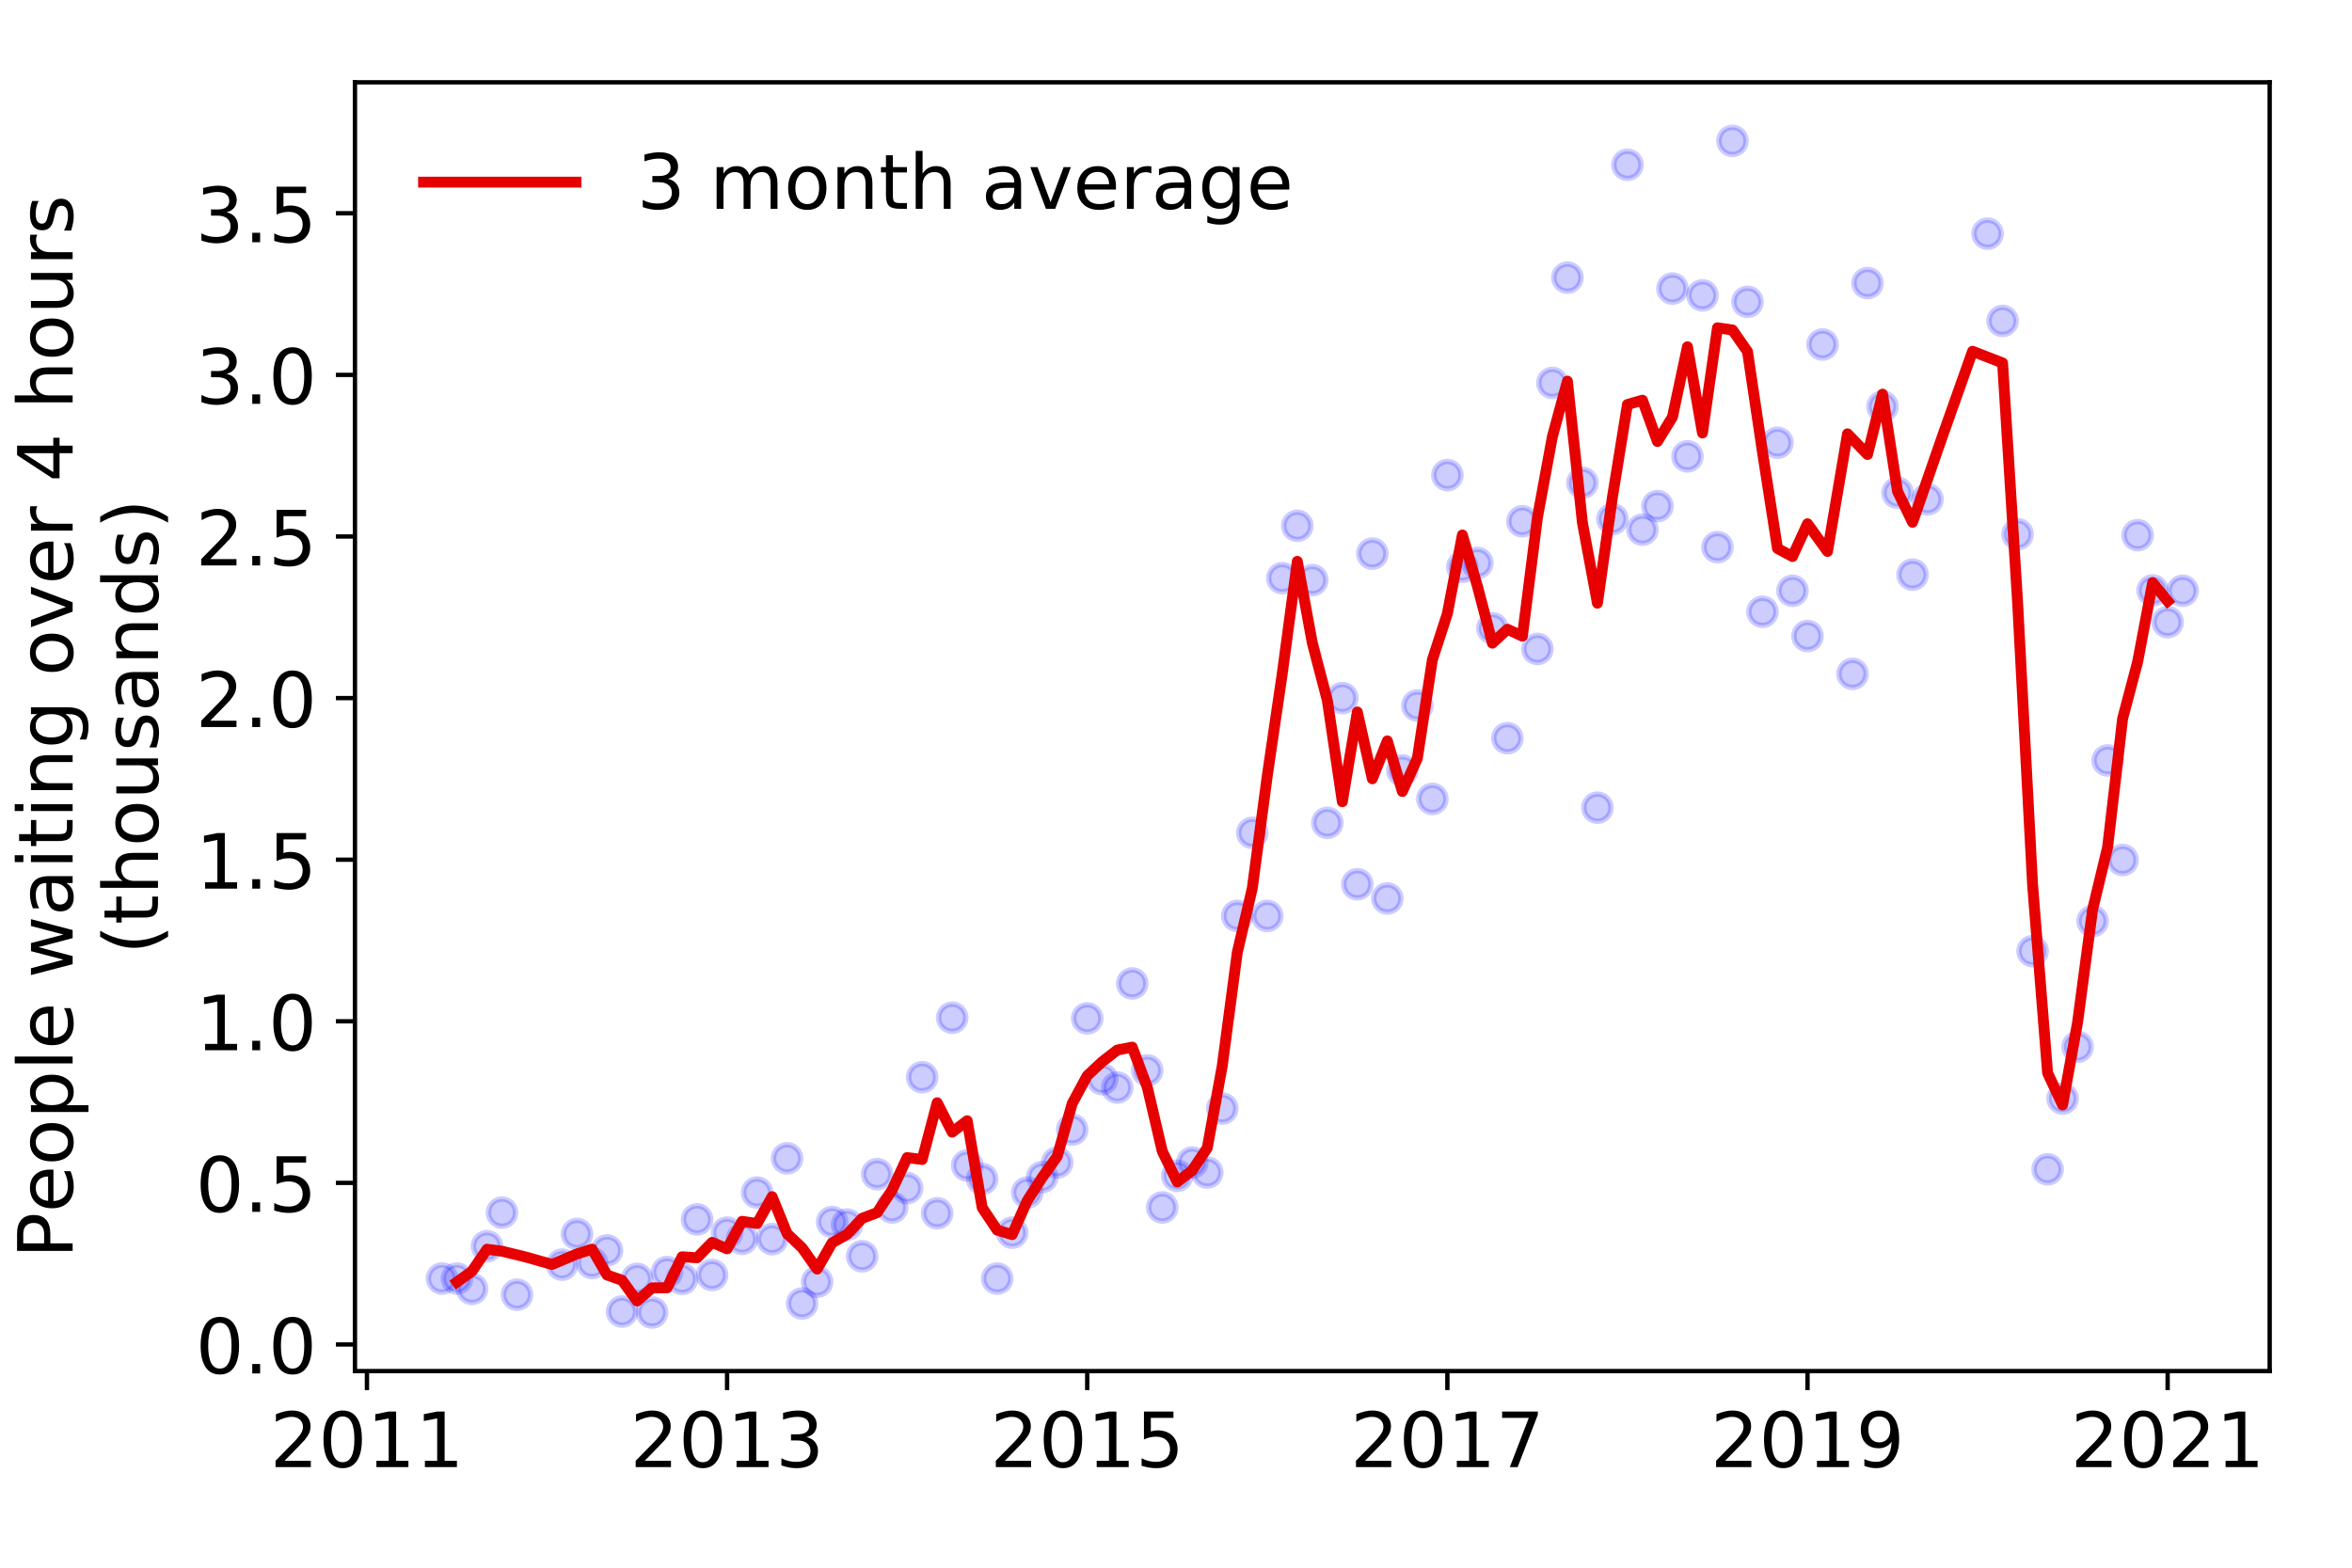 <?xml version="1.0" encoding="utf-8" standalone="no"?>
<!DOCTYPE svg PUBLIC "-//W3C//DTD SVG 1.1//EN"
  "http://www.w3.org/Graphics/SVG/1.1/DTD/svg11.dtd">
<!-- Created with matplotlib (https://matplotlib.org/) -->
<svg height="288pt" version="1.1" viewBox="0 0 432 288" width="432pt" xmlns="http://www.w3.org/2000/svg" xmlns:xlink="http://www.w3.org/1999/xlink">
 <defs>
  <style type="text/css">
*{stroke-linecap:butt;stroke-linejoin:round;}
  </style>
 </defs>
 <g id="figure_1">
  <g id="patch_1">
   <path d="M 0 288 
L 432 288 
L 432 0 
L 0 0 
z
" style="fill:#ffffff;"/>
  </g>
  <g id="axes_1">
   <g id="patch_2">
    <path d="M 65.195 251.88 
L 416.88 251.88 
L 416.88 15.12 
L 65.195 15.12 
z
" style="fill:#ffffff;"/>
   </g>
   <g id="matplotlib.axis_1">
    <g id="xtick_1">
     <g id="line2d_1">
      <defs>
       <path d="M 0 0 
L 0 3.5 
" id="me449ac1847" style="stroke:#000000;stroke-width:0.8;"/>
      </defs>
      <g>
       <use style="stroke:#000000;stroke-width:0.8;" x="67.4" xlink:href="#me449ac1847" y="251.88"/>
      </g>
     </g>
     <g id="text_1">
      <!-- 2011 -->
      <defs>
       <path d="M 19.188 8.297 
L 53.609 8.297 
L 53.609 0 
L 7.328 0 
L 7.328 8.297 
Q 12.938 14.109 22.625 23.891 
Q 32.328 33.688 34.812 36.531 
Q 39.547 41.844 41.422 45.531 
Q 43.312 49.219 43.312 52.781 
Q 43.312 58.594 39.234 62.25 
Q 35.156 65.922 28.609 65.922 
Q 23.969 65.922 18.812 64.312 
Q 13.672 62.703 7.812 59.422 
L 7.812 69.391 
Q 13.766 71.781 18.938 73 
Q 24.125 74.219 28.422 74.219 
Q 39.75 74.219 46.484 68.547 
Q 53.219 62.891 53.219 53.422 
Q 53.219 48.922 51.531 44.891 
Q 49.859 40.875 45.406 35.406 
Q 44.188 33.984 37.641 27.219 
Q 31.109 20.453 19.188 8.297 
z
" id="DejaVuSans-50"/>
       <path d="M 31.781 66.406 
Q 24.172 66.406 20.328 58.906 
Q 16.5 51.422 16.5 36.375 
Q 16.5 21.391 20.328 13.891 
Q 24.172 6.391 31.781 6.391 
Q 39.453 6.391 43.281 13.891 
Q 47.125 21.391 47.125 36.375 
Q 47.125 51.422 43.281 58.906 
Q 39.453 66.406 31.781 66.406 
z
M 31.781 74.219 
Q 44.047 74.219 50.516 64.516 
Q 56.984 54.828 56.984 36.375 
Q 56.984 17.969 50.516 8.266 
Q 44.047 -1.422 31.781 -1.422 
Q 19.531 -1.422 13.062 8.266 
Q 6.594 17.969 6.594 36.375 
Q 6.594 54.828 13.062 64.516 
Q 19.531 74.219 31.781 74.219 
z
" id="DejaVuSans-48"/>
       <path d="M 12.406 8.297 
L 28.516 8.297 
L 28.516 63.922 
L 10.984 60.406 
L 10.984 69.391 
L 28.422 72.906 
L 38.281 72.906 
L 38.281 8.297 
L 54.391 8.297 
L 54.391 0 
L 12.406 0 
z
" id="DejaVuSans-49"/>
      </defs>
      <g transform="translate(49.585 269.518)scale(0.14 -0.14)">
       <use xlink:href="#DejaVuSans-50"/>
       <use x="63.623" xlink:href="#DejaVuSans-48"/>
       <use x="127.246" xlink:href="#DejaVuSans-49"/>
       <use x="190.869" xlink:href="#DejaVuSans-49"/>
      </g>
     </g>
    </g>
    <g id="xtick_2">
     <g id="line2d_2">
      <g>
       <use style="stroke:#000000;stroke-width:0.8;" x="133.548" xlink:href="#me449ac1847" y="251.88"/>
      </g>
     </g>
     <g id="text_2">
      <!-- 2013 -->
      <defs>
       <path d="M 40.578 39.312 
Q 47.656 37.797 51.625 33 
Q 55.609 28.219 55.609 21.188 
Q 55.609 10.406 48.188 4.484 
Q 40.766 -1.422 27.094 -1.422 
Q 22.516 -1.422 17.656 -0.516 
Q 12.797 0.391 7.625 2.203 
L 7.625 11.719 
Q 11.719 9.328 16.594 8.109 
Q 21.484 6.891 26.812 6.891 
Q 36.078 6.891 40.938 10.547 
Q 45.797 14.203 45.797 21.188 
Q 45.797 27.641 41.281 31.266 
Q 36.766 34.906 28.719 34.906 
L 20.219 34.906 
L 20.219 43.016 
L 29.109 43.016 
Q 36.375 43.016 40.234 45.922 
Q 44.094 48.828 44.094 54.297 
Q 44.094 59.906 40.109 62.906 
Q 36.141 65.922 28.719 65.922 
Q 24.656 65.922 20.016 65.031 
Q 15.375 64.156 9.812 62.312 
L 9.812 71.094 
Q 15.438 72.656 20.344 73.438 
Q 25.25 74.219 29.594 74.219 
Q 40.828 74.219 47.359 69.109 
Q 53.906 64.016 53.906 55.328 
Q 53.906 49.266 50.438 45.094 
Q 46.969 40.922 40.578 39.312 
z
" id="DejaVuSans-51"/>
      </defs>
      <g transform="translate(115.733 269.518)scale(0.14 -0.14)">
       <use xlink:href="#DejaVuSans-50"/>
       <use x="63.623" xlink:href="#DejaVuSans-48"/>
       <use x="127.246" xlink:href="#DejaVuSans-49"/>
       <use x="190.869" xlink:href="#DejaVuSans-51"/>
      </g>
     </g>
    </g>
    <g id="xtick_3">
     <g id="line2d_3">
      <g>
       <use style="stroke:#000000;stroke-width:0.8;" x="199.695" xlink:href="#me449ac1847" y="251.88"/>
      </g>
     </g>
     <g id="text_3">
      <!-- 2015 -->
      <defs>
       <path d="M 10.797 72.906 
L 49.516 72.906 
L 49.516 64.594 
L 19.828 64.594 
L 19.828 46.734 
Q 21.969 47.469 24.109 47.828 
Q 26.266 48.188 28.422 48.188 
Q 40.625 48.188 47.75 41.5 
Q 54.891 34.812 54.891 23.391 
Q 54.891 11.625 47.562 5.094 
Q 40.234 -1.422 26.906 -1.422 
Q 22.312 -1.422 17.547 -0.641 
Q 12.797 0.141 7.719 1.703 
L 7.719 11.625 
Q 12.109 9.234 16.797 8.062 
Q 21.484 6.891 26.703 6.891 
Q 35.156 6.891 40.078 11.328 
Q 45.016 15.766 45.016 23.391 
Q 45.016 31 40.078 35.438 
Q 35.156 39.891 26.703 39.891 
Q 22.75 39.891 18.812 39.016 
Q 14.891 38.141 10.797 36.281 
z
" id="DejaVuSans-53"/>
      </defs>
      <g transform="translate(181.88 269.518)scale(0.14 -0.14)">
       <use xlink:href="#DejaVuSans-50"/>
       <use x="63.623" xlink:href="#DejaVuSans-48"/>
       <use x="127.246" xlink:href="#DejaVuSans-49"/>
       <use x="190.869" xlink:href="#DejaVuSans-53"/>
      </g>
     </g>
    </g>
    <g id="xtick_4">
     <g id="line2d_4">
      <g>
       <use style="stroke:#000000;stroke-width:0.8;" x="265.843" xlink:href="#me449ac1847" y="251.88"/>
      </g>
     </g>
     <g id="text_4">
      <!-- 2017 -->
      <defs>
       <path d="M 8.203 72.906 
L 55.078 72.906 
L 55.078 68.703 
L 28.609 0 
L 18.312 0 
L 43.219 64.594 
L 8.203 64.594 
z
" id="DejaVuSans-55"/>
      </defs>
      <g transform="translate(248.028 269.518)scale(0.14 -0.14)">
       <use xlink:href="#DejaVuSans-50"/>
       <use x="63.623" xlink:href="#DejaVuSans-48"/>
       <use x="127.246" xlink:href="#DejaVuSans-49"/>
       <use x="190.869" xlink:href="#DejaVuSans-55"/>
      </g>
     </g>
    </g>
    <g id="xtick_5">
     <g id="line2d_5">
      <g>
       <use style="stroke:#000000;stroke-width:0.8;" x="331.991" xlink:href="#me449ac1847" y="251.88"/>
      </g>
     </g>
     <g id="text_5">
      <!-- 2019 -->
      <defs>
       <path d="M 10.984 1.516 
L 10.984 10.5 
Q 14.703 8.734 18.5 7.812 
Q 22.312 6.891 25.984 6.891 
Q 35.75 6.891 40.891 13.453 
Q 46.047 20.016 46.781 33.406 
Q 43.953 29.203 39.594 26.953 
Q 35.25 24.703 29.984 24.703 
Q 19.047 24.703 12.672 31.312 
Q 6.297 37.938 6.297 49.422 
Q 6.297 60.641 12.938 67.422 
Q 19.578 74.219 30.609 74.219 
Q 43.266 74.219 49.922 64.516 
Q 56.594 54.828 56.594 36.375 
Q 56.594 19.141 48.406 8.859 
Q 40.234 -1.422 26.422 -1.422 
Q 22.703 -1.422 18.891 -0.688 
Q 15.094 0.047 10.984 1.516 
z
M 30.609 32.422 
Q 37.25 32.422 41.125 36.953 
Q 45.016 41.5 45.016 49.422 
Q 45.016 57.281 41.125 61.844 
Q 37.25 66.406 30.609 66.406 
Q 23.969 66.406 20.094 61.844 
Q 16.219 57.281 16.219 49.422 
Q 16.219 41.5 20.094 36.953 
Q 23.969 32.422 30.609 32.422 
z
" id="DejaVuSans-57"/>
      </defs>
      <g transform="translate(314.176 269.518)scale(0.14 -0.14)">
       <use xlink:href="#DejaVuSans-50"/>
       <use x="63.623" xlink:href="#DejaVuSans-48"/>
       <use x="127.246" xlink:href="#DejaVuSans-49"/>
       <use x="190.869" xlink:href="#DejaVuSans-57"/>
      </g>
     </g>
    </g>
    <g id="xtick_6">
     <g id="line2d_6">
      <g>
       <use style="stroke:#000000;stroke-width:0.8;" x="398.138" xlink:href="#me449ac1847" y="251.88"/>
      </g>
     </g>
     <g id="text_6">
      <!-- 2021 -->
      <g transform="translate(380.323 269.518)scale(0.14 -0.14)">
       <use xlink:href="#DejaVuSans-50"/>
       <use x="63.623" xlink:href="#DejaVuSans-48"/>
       <use x="127.246" xlink:href="#DejaVuSans-50"/>
       <use x="190.869" xlink:href="#DejaVuSans-49"/>
      </g>
     </g>
    </g>
   </g>
   <g id="matplotlib.axis_2">
    <g id="ytick_1">
     <g id="line2d_7">
      <defs>
       <path d="M 0 0 
L -3.5 0 
" id="m94f667c323" style="stroke:#000000;stroke-width:0.8;"/>
      </defs>
      <g>
       <use style="stroke:#000000;stroke-width:0.8;" x="65.195" xlink:href="#m94f667c323" y="246.996"/>
      </g>
     </g>
     <g id="text_7">
      <!-- 0.0 -->
      <defs>
       <path d="M 10.688 12.406 
L 21 12.406 
L 21 0 
L 10.688 0 
z
" id="DejaVuSans-46"/>
      </defs>
      <g transform="translate(35.931 252.315)scale(0.14 -0.14)">
       <use xlink:href="#DejaVuSans-48"/>
       <use x="63.623" xlink:href="#DejaVuSans-46"/>
       <use x="95.41" xlink:href="#DejaVuSans-48"/>
      </g>
     </g>
    </g>
    <g id="ytick_2">
     <g id="line2d_8">
      <g>
       <use style="stroke:#000000;stroke-width:0.8;" x="65.195" xlink:href="#m94f667c323" y="217.309"/>
      </g>
     </g>
     <g id="text_8">
      <!-- 0.5 -->
      <g transform="translate(35.931 222.627)scale(0.14 -0.14)">
       <use xlink:href="#DejaVuSans-48"/>
       <use x="63.623" xlink:href="#DejaVuSans-46"/>
       <use x="95.41" xlink:href="#DejaVuSans-53"/>
      </g>
     </g>
    </g>
    <g id="ytick_3">
     <g id="line2d_9">
      <g>
       <use style="stroke:#000000;stroke-width:0.8;" x="65.195" xlink:href="#m94f667c323" y="187.621"/>
      </g>
     </g>
     <g id="text_9">
      <!-- 1.0 -->
      <g transform="translate(35.931 192.94)scale(0.14 -0.14)">
       <use xlink:href="#DejaVuSans-49"/>
       <use x="63.623" xlink:href="#DejaVuSans-46"/>
       <use x="95.41" xlink:href="#DejaVuSans-48"/>
      </g>
     </g>
    </g>
    <g id="ytick_4">
     <g id="line2d_10">
      <g>
       <use style="stroke:#000000;stroke-width:0.8;" x="65.195" xlink:href="#m94f667c323" y="157.933"/>
      </g>
     </g>
     <g id="text_10">
      <!-- 1.5 -->
      <g transform="translate(35.931 163.252)scale(0.14 -0.14)">
       <use xlink:href="#DejaVuSans-49"/>
       <use x="63.623" xlink:href="#DejaVuSans-46"/>
       <use x="95.41" xlink:href="#DejaVuSans-53"/>
      </g>
     </g>
    </g>
    <g id="ytick_5">
     <g id="line2d_11">
      <g>
       <use style="stroke:#000000;stroke-width:0.8;" x="65.195" xlink:href="#m94f667c323" y="128.245"/>
      </g>
     </g>
     <g id="text_11">
      <!-- 2.0 -->
      <g transform="translate(35.931 133.564)scale(0.14 -0.14)">
       <use xlink:href="#DejaVuSans-50"/>
       <use x="63.623" xlink:href="#DejaVuSans-46"/>
       <use x="95.41" xlink:href="#DejaVuSans-48"/>
      </g>
     </g>
    </g>
    <g id="ytick_6">
     <g id="line2d_12">
      <g>
       <use style="stroke:#000000;stroke-width:0.8;" x="65.195" xlink:href="#m94f667c323" y="98.557"/>
      </g>
     </g>
     <g id="text_12">
      <!-- 2.5 -->
      <g transform="translate(35.931 103.876)scale(0.14 -0.14)">
       <use xlink:href="#DejaVuSans-50"/>
       <use x="63.623" xlink:href="#DejaVuSans-46"/>
       <use x="95.41" xlink:href="#DejaVuSans-53"/>
      </g>
     </g>
    </g>
    <g id="ytick_7">
     <g id="line2d_13">
      <g>
       <use style="stroke:#000000;stroke-width:0.8;" x="65.195" xlink:href="#m94f667c323" y="68.87"/>
      </g>
     </g>
     <g id="text_13">
      <!-- 3.0 -->
      <g transform="translate(35.931 74.189)scale(0.14 -0.14)">
       <use xlink:href="#DejaVuSans-51"/>
       <use x="63.623" xlink:href="#DejaVuSans-46"/>
       <use x="95.41" xlink:href="#DejaVuSans-48"/>
      </g>
     </g>
    </g>
    <g id="ytick_8">
     <g id="line2d_14">
      <g>
       <use style="stroke:#000000;stroke-width:0.8;" x="65.195" xlink:href="#m94f667c323" y="39.182"/>
      </g>
     </g>
     <g id="text_14">
      <!-- 3.5 -->
      <g transform="translate(35.931 44.501)scale(0.14 -0.14)">
       <use xlink:href="#DejaVuSans-51"/>
       <use x="63.623" xlink:href="#DejaVuSans-46"/>
       <use x="95.41" xlink:href="#DejaVuSans-53"/>
      </g>
     </g>
    </g>
    <g id="text_15">
     <!-- People waiting over 4 hours -->
     <defs>
      <path d="M 19.672 64.797 
L 19.672 37.406 
L 32.078 37.406 
Q 38.969 37.406 42.719 40.969 
Q 46.484 44.531 46.484 51.125 
Q 46.484 57.672 42.719 61.234 
Q 38.969 64.797 32.078 64.797 
z
M 9.812 72.906 
L 32.078 72.906 
Q 44.344 72.906 50.609 67.359 
Q 56.891 61.812 56.891 51.125 
Q 56.891 40.328 50.609 34.812 
Q 44.344 29.297 32.078 29.297 
L 19.672 29.297 
L 19.672 0 
L 9.812 0 
z
" id="DejaVuSans-80"/>
      <path d="M 56.203 29.594 
L 56.203 25.203 
L 14.891 25.203 
Q 15.484 15.922 20.484 11.062 
Q 25.484 6.203 34.422 6.203 
Q 39.594 6.203 44.453 7.469 
Q 49.312 8.734 54.109 11.281 
L 54.109 2.781 
Q 49.266 0.734 44.188 -0.344 
Q 39.109 -1.422 33.891 -1.422 
Q 20.797 -1.422 13.156 6.188 
Q 5.516 13.812 5.516 26.812 
Q 5.516 40.234 12.766 48.109 
Q 20.016 56 32.328 56 
Q 43.359 56 49.781 48.891 
Q 56.203 41.797 56.203 29.594 
z
M 47.219 32.234 
Q 47.125 39.594 43.094 43.984 
Q 39.062 48.391 32.422 48.391 
Q 24.906 48.391 20.391 44.141 
Q 15.875 39.891 15.188 32.172 
z
" id="DejaVuSans-101"/>
      <path d="M 30.609 48.391 
Q 23.391 48.391 19.188 42.75 
Q 14.984 37.109 14.984 27.297 
Q 14.984 17.484 19.156 11.844 
Q 23.344 6.203 30.609 6.203 
Q 37.797 6.203 41.984 11.859 
Q 46.188 17.531 46.188 27.297 
Q 46.188 37.016 41.984 42.703 
Q 37.797 48.391 30.609 48.391 
z
M 30.609 56 
Q 42.328 56 49.016 48.375 
Q 55.719 40.766 55.719 27.297 
Q 55.719 13.875 49.016 6.219 
Q 42.328 -1.422 30.609 -1.422 
Q 18.844 -1.422 12.172 6.219 
Q 5.516 13.875 5.516 27.297 
Q 5.516 40.766 12.172 48.375 
Q 18.844 56 30.609 56 
z
" id="DejaVuSans-111"/>
      <path d="M 18.109 8.203 
L 18.109 -20.797 
L 9.078 -20.797 
L 9.078 54.688 
L 18.109 54.688 
L 18.109 46.391 
Q 20.953 51.266 25.266 53.625 
Q 29.594 56 35.594 56 
Q 45.562 56 51.781 48.094 
Q 58.016 40.188 58.016 27.297 
Q 58.016 14.406 51.781 6.484 
Q 45.562 -1.422 35.594 -1.422 
Q 29.594 -1.422 25.266 0.953 
Q 20.953 3.328 18.109 8.203 
z
M 48.688 27.297 
Q 48.688 37.203 44.609 42.844 
Q 40.531 48.484 33.406 48.484 
Q 26.266 48.484 22.188 42.844 
Q 18.109 37.203 18.109 27.297 
Q 18.109 17.391 22.188 11.75 
Q 26.266 6.109 33.406 6.109 
Q 40.531 6.109 44.609 11.75 
Q 48.688 17.391 48.688 27.297 
z
" id="DejaVuSans-112"/>
      <path d="M 9.422 75.984 
L 18.406 75.984 
L 18.406 0 
L 9.422 0 
z
" id="DejaVuSans-108"/>
      <path id="DejaVuSans-32"/>
      <path d="M 4.203 54.688 
L 13.188 54.688 
L 24.422 12.016 
L 35.594 54.688 
L 46.188 54.688 
L 57.422 12.016 
L 68.609 54.688 
L 77.594 54.688 
L 63.281 0 
L 52.688 0 
L 40.922 44.828 
L 29.109 0 
L 18.5 0 
z
" id="DejaVuSans-119"/>
      <path d="M 34.281 27.484 
Q 23.391 27.484 19.188 25 
Q 14.984 22.516 14.984 16.5 
Q 14.984 11.719 18.141 8.906 
Q 21.297 6.109 26.703 6.109 
Q 34.188 6.109 38.703 11.406 
Q 43.219 16.703 43.219 25.484 
L 43.219 27.484 
z
M 52.203 31.203 
L 52.203 0 
L 43.219 0 
L 43.219 8.297 
Q 40.141 3.328 35.547 0.953 
Q 30.953 -1.422 24.312 -1.422 
Q 15.922 -1.422 10.953 3.297 
Q 6 8.016 6 15.922 
Q 6 25.141 12.172 29.828 
Q 18.359 34.516 30.609 34.516 
L 43.219 34.516 
L 43.219 35.406 
Q 43.219 41.609 39.141 45 
Q 35.062 48.391 27.688 48.391 
Q 23 48.391 18.547 47.266 
Q 14.109 46.141 10.016 43.891 
L 10.016 52.203 
Q 14.938 54.109 19.578 55.047 
Q 24.219 56 28.609 56 
Q 40.484 56 46.344 49.844 
Q 52.203 43.703 52.203 31.203 
z
" id="DejaVuSans-97"/>
      <path d="M 9.422 54.688 
L 18.406 54.688 
L 18.406 0 
L 9.422 0 
z
M 9.422 75.984 
L 18.406 75.984 
L 18.406 64.594 
L 9.422 64.594 
z
" id="DejaVuSans-105"/>
      <path d="M 18.312 70.219 
L 18.312 54.688 
L 36.812 54.688 
L 36.812 47.703 
L 18.312 47.703 
L 18.312 18.016 
Q 18.312 11.328 20.141 9.422 
Q 21.969 7.516 27.594 7.516 
L 36.812 7.516 
L 36.812 0 
L 27.594 0 
Q 17.188 0 13.234 3.875 
Q 9.281 7.766 9.281 18.016 
L 9.281 47.703 
L 2.688 47.703 
L 2.688 54.688 
L 9.281 54.688 
L 9.281 70.219 
z
" id="DejaVuSans-116"/>
      <path d="M 54.891 33.016 
L 54.891 0 
L 45.906 0 
L 45.906 32.719 
Q 45.906 40.484 42.875 44.328 
Q 39.844 48.188 33.797 48.188 
Q 26.516 48.188 22.312 43.547 
Q 18.109 38.922 18.109 30.906 
L 18.109 0 
L 9.078 0 
L 9.078 54.688 
L 18.109 54.688 
L 18.109 46.188 
Q 21.344 51.125 25.703 53.562 
Q 30.078 56 35.797 56 
Q 45.219 56 50.047 50.172 
Q 54.891 44.344 54.891 33.016 
z
" id="DejaVuSans-110"/>
      <path d="M 45.406 27.984 
Q 45.406 37.75 41.375 43.109 
Q 37.359 48.484 30.078 48.484 
Q 22.859 48.484 18.828 43.109 
Q 14.797 37.75 14.797 27.984 
Q 14.797 18.266 18.828 12.891 
Q 22.859 7.516 30.078 7.516 
Q 37.359 7.516 41.375 12.891 
Q 45.406 18.266 45.406 27.984 
z
M 54.391 6.781 
Q 54.391 -7.172 48.188 -13.984 
Q 42 -20.797 29.203 -20.797 
Q 24.469 -20.797 20.266 -20.094 
Q 16.062 -19.391 12.109 -17.922 
L 12.109 -9.188 
Q 16.062 -11.328 19.922 -12.344 
Q 23.781 -13.375 27.781 -13.375 
Q 36.625 -13.375 41.016 -8.766 
Q 45.406 -4.156 45.406 5.172 
L 45.406 9.625 
Q 42.625 4.781 38.281 2.391 
Q 33.938 0 27.875 0 
Q 17.828 0 11.672 7.656 
Q 5.516 15.328 5.516 27.984 
Q 5.516 40.672 11.672 48.328 
Q 17.828 56 27.875 56 
Q 33.938 56 38.281 53.609 
Q 42.625 51.219 45.406 46.391 
L 45.406 54.688 
L 54.391 54.688 
z
" id="DejaVuSans-103"/>
      <path d="M 2.984 54.688 
L 12.5 54.688 
L 29.594 8.797 
L 46.688 54.688 
L 56.203 54.688 
L 35.688 0 
L 23.484 0 
z
" id="DejaVuSans-118"/>
      <path d="M 41.109 46.297 
Q 39.594 47.172 37.812 47.578 
Q 36.031 48 33.891 48 
Q 26.266 48 22.188 43.047 
Q 18.109 38.094 18.109 28.812 
L 18.109 0 
L 9.078 0 
L 9.078 54.688 
L 18.109 54.688 
L 18.109 46.188 
Q 20.953 51.172 25.484 53.578 
Q 30.031 56 36.531 56 
Q 37.453 56 38.578 55.875 
Q 39.703 55.766 41.062 55.516 
z
" id="DejaVuSans-114"/>
      <path d="M 37.797 64.312 
L 12.891 25.391 
L 37.797 25.391 
z
M 35.203 72.906 
L 47.609 72.906 
L 47.609 25.391 
L 58.016 25.391 
L 58.016 17.188 
L 47.609 17.188 
L 47.609 0 
L 37.797 0 
L 37.797 17.188 
L 4.891 17.188 
L 4.891 26.703 
z
" id="DejaVuSans-52"/>
      <path d="M 54.891 33.016 
L 54.891 0 
L 45.906 0 
L 45.906 32.719 
Q 45.906 40.484 42.875 44.328 
Q 39.844 48.188 33.797 48.188 
Q 26.516 48.188 22.312 43.547 
Q 18.109 38.922 18.109 30.906 
L 18.109 0 
L 9.078 0 
L 9.078 75.984 
L 18.109 75.984 
L 18.109 46.188 
Q 21.344 51.125 25.703 53.562 
Q 30.078 56 35.797 56 
Q 45.219 56 50.047 50.172 
Q 54.891 44.344 54.891 33.016 
z
" id="DejaVuSans-104"/>
      <path d="M 8.5 21.578 
L 8.5 54.688 
L 17.484 54.688 
L 17.484 21.922 
Q 17.484 14.156 20.5 10.266 
Q 23.531 6.391 29.594 6.391 
Q 36.859 6.391 41.078 11.031 
Q 45.312 15.672 45.312 23.688 
L 45.312 54.688 
L 54.297 54.688 
L 54.297 0 
L 45.312 0 
L 45.312 8.406 
Q 42.047 3.422 37.719 1 
Q 33.406 -1.422 27.688 -1.422 
Q 18.266 -1.422 13.375 4.438 
Q 8.5 10.297 8.5 21.578 
z
M 31.109 56 
z
" id="DejaVuSans-117"/>
      <path d="M 44.281 53.078 
L 44.281 44.578 
Q 40.484 46.531 36.375 47.5 
Q 32.281 48.484 27.875 48.484 
Q 21.188 48.484 17.844 46.438 
Q 14.5 44.391 14.5 40.281 
Q 14.5 37.156 16.891 35.375 
Q 19.281 33.594 26.516 31.984 
L 29.594 31.297 
Q 39.156 29.25 43.188 25.516 
Q 47.219 21.781 47.219 15.094 
Q 47.219 7.469 41.188 3.016 
Q 35.156 -1.422 24.609 -1.422 
Q 20.219 -1.422 15.453 -0.562 
Q 10.688 0.297 5.422 2 
L 5.422 11.281 
Q 10.406 8.688 15.234 7.391 
Q 20.062 6.109 24.812 6.109 
Q 31.156 6.109 34.562 8.281 
Q 37.984 10.453 37.984 14.406 
Q 37.984 18.062 35.516 20.016 
Q 33.062 21.969 24.703 23.781 
L 21.578 24.516 
Q 13.234 26.266 9.516 29.906 
Q 5.812 33.547 5.812 39.891 
Q 5.812 47.609 11.281 51.797 
Q 16.75 56 26.812 56 
Q 31.781 56 36.172 55.266 
Q 40.578 54.547 44.281 53.078 
z
" id="DejaVuSans-115"/>
     </defs>
     <g transform="translate(13.342 231.175)rotate(-90)scale(0.14 -0.14)">
      <use xlink:href="#DejaVuSans-80"/>
      <use x="60.256" xlink:href="#DejaVuSans-101"/>
      <use x="121.779" xlink:href="#DejaVuSans-111"/>
      <use x="182.961" xlink:href="#DejaVuSans-112"/>
      <use x="246.438" xlink:href="#DejaVuSans-108"/>
      <use x="274.221" xlink:href="#DejaVuSans-101"/>
      <use x="335.744" xlink:href="#DejaVuSans-32"/>
      <use x="367.531" xlink:href="#DejaVuSans-119"/>
      <use x="449.318" xlink:href="#DejaVuSans-97"/>
      <use x="510.598" xlink:href="#DejaVuSans-105"/>
      <use x="538.381" xlink:href="#DejaVuSans-116"/>
      <use x="577.59" xlink:href="#DejaVuSans-105"/>
      <use x="605.373" xlink:href="#DejaVuSans-110"/>
      <use x="668.752" xlink:href="#DejaVuSans-103"/>
      <use x="732.229" xlink:href="#DejaVuSans-32"/>
      <use x="764.016" xlink:href="#DejaVuSans-111"/>
      <use x="825.197" xlink:href="#DejaVuSans-118"/>
      <use x="884.377" xlink:href="#DejaVuSans-101"/>
      <use x="945.9" xlink:href="#DejaVuSans-114"/>
      <use x="987.014" xlink:href="#DejaVuSans-32"/>
      <use x="1018.801" xlink:href="#DejaVuSans-52"/>
      <use x="1082.424" xlink:href="#DejaVuSans-32"/>
      <use x="1114.211" xlink:href="#DejaVuSans-104"/>
      <use x="1177.59" xlink:href="#DejaVuSans-111"/>
      <use x="1238.771" xlink:href="#DejaVuSans-117"/>
      <use x="1302.15" xlink:href="#DejaVuSans-114"/>
      <use x="1343.264" xlink:href="#DejaVuSans-115"/>
     </g>
     <!-- (thousands) -->
     <defs>
      <path d="M 31 75.875 
Q 24.469 64.656 21.281 53.656 
Q 18.109 42.672 18.109 31.391 
Q 18.109 20.125 21.312 9.062 
Q 24.516 -2 31 -13.188 
L 23.188 -13.188 
Q 15.875 -1.703 12.234 9.375 
Q 8.594 20.453 8.594 31.391 
Q 8.594 42.281 12.203 53.312 
Q 15.828 64.359 23.188 75.875 
z
" id="DejaVuSans-40"/>
      <path d="M 45.406 46.391 
L 45.406 75.984 
L 54.391 75.984 
L 54.391 0 
L 45.406 0 
L 45.406 8.203 
Q 42.578 3.328 38.25 0.953 
Q 33.938 -1.422 27.875 -1.422 
Q 17.969 -1.422 11.734 6.484 
Q 5.516 14.406 5.516 27.297 
Q 5.516 40.188 11.734 48.094 
Q 17.969 56 27.875 56 
Q 33.938 56 38.25 53.625 
Q 42.578 51.266 45.406 46.391 
z
M 14.797 27.297 
Q 14.797 17.391 18.875 11.75 
Q 22.953 6.109 30.078 6.109 
Q 37.203 6.109 41.297 11.75 
Q 45.406 17.391 45.406 27.297 
Q 45.406 37.203 41.297 42.844 
Q 37.203 48.484 30.078 48.484 
Q 22.953 48.484 18.875 42.844 
Q 14.797 37.203 14.797 27.297 
z
" id="DejaVuSans-100"/>
      <path d="M 8.016 75.875 
L 15.828 75.875 
Q 23.141 64.359 26.781 53.312 
Q 30.422 42.281 30.422 31.391 
Q 30.422 20.453 26.781 9.375 
Q 23.141 -1.703 15.828 -13.188 
L 8.016 -13.188 
Q 14.5 -2 17.703 9.062 
Q 20.906 20.125 20.906 31.391 
Q 20.906 42.672 17.703 53.656 
Q 14.5 64.656 8.016 75.875 
z
" id="DejaVuSans-41"/>
     </defs>
     <g transform="translate(29.019 175.325)rotate(-90)scale(0.14 -0.14)">
      <use xlink:href="#DejaVuSans-40"/>
      <use x="39.014" xlink:href="#DejaVuSans-116"/>
      <use x="78.223" xlink:href="#DejaVuSans-104"/>
      <use x="141.602" xlink:href="#DejaVuSans-111"/>
      <use x="202.783" xlink:href="#DejaVuSans-117"/>
      <use x="266.162" xlink:href="#DejaVuSans-115"/>
      <use x="318.262" xlink:href="#DejaVuSans-97"/>
      <use x="379.541" xlink:href="#DejaVuSans-110"/>
      <use x="442.92" xlink:href="#DejaVuSans-100"/>
      <use x="506.396" xlink:href="#DejaVuSans-115"/>
      <use x="558.496" xlink:href="#DejaVuSans-41"/>
     </g>
    </g>
   </g>
   <g id="line2d_15">
    <defs>
     <path d="M 0 2.5 
C 0.663 2.5 1.299 2.237 1.768 1.768 
C 2.237 1.299 2.5 0.663 2.5 0 
C 2.5 -0.663 2.237 -1.299 1.768 -1.768 
C 1.299 -2.237 0.663 -2.5 0 -2.5 
C -0.663 -2.5 -1.299 -2.237 -1.768 -1.768 
C -2.237 -1.299 -2.5 -0.663 -2.5 0 
C -2.5 0.663 -2.237 1.299 -1.768 1.768 
C -1.299 2.237 -0.663 2.5 0 2.5 
z
" id="m67c70f7f30" style="stroke:#0000ff;stroke-opacity:0.2;"/>
    </defs>
    <g clip-path="url(#p4d3b251d55)">
     <use style="fill:#0000ff;fill-opacity:0.2;stroke:#0000ff;stroke-opacity:0.2;" x="400.894" xlink:href="#m67c70f7f30" y="108.533"/>
     <use style="fill:#0000ff;fill-opacity:0.2;stroke:#0000ff;stroke-opacity:0.2;" x="398.138" xlink:href="#m67c70f7f30" y="114.292"/>
     <use style="fill:#0000ff;fill-opacity:0.2;stroke:#0000ff;stroke-opacity:0.2;" x="395.382" xlink:href="#m67c70f7f30" y="108.473"/>
     <use style="fill:#0000ff;fill-opacity:0.2;stroke:#0000ff;stroke-opacity:0.2;" x="392.626" xlink:href="#m67c70f7f30" y="98.32"/>
     <use style="fill:#0000ff;fill-opacity:0.2;stroke:#0000ff;stroke-opacity:0.2;" x="389.87" xlink:href="#m67c70f7f30" y="157.992"/>
     <use style="fill:#0000ff;fill-opacity:0.2;stroke:#0000ff;stroke-opacity:0.2;" x="387.114" xlink:href="#m67c70f7f30" y="139.705"/>
     <use style="fill:#0000ff;fill-opacity:0.2;stroke:#0000ff;stroke-opacity:0.2;" x="384.357" xlink:href="#m67c70f7f30" y="169.214"/>
     <use style="fill:#0000ff;fill-opacity:0.2;stroke:#0000ff;stroke-opacity:0.2;" x="381.601" xlink:href="#m67c70f7f30" y="192.311"/>
     <use style="fill:#0000ff;fill-opacity:0.2;stroke:#0000ff;stroke-opacity:0.2;" x="378.845" xlink:href="#m67c70f7f30" y="201.812"/>
     <use style="fill:#0000ff;fill-opacity:0.2;stroke:#0000ff;stroke-opacity:0.2;" x="376.089" xlink:href="#m67c70f7f30" y="214.815"/>
     <use style="fill:#0000ff;fill-opacity:0.2;stroke:#0000ff;stroke-opacity:0.2;" x="373.333" xlink:href="#m67c70f7f30" y="174.736"/>
     <use style="fill:#0000ff;fill-opacity:0.2;stroke:#0000ff;stroke-opacity:0.2;" x="370.577" xlink:href="#m67c70f7f30" y="98.142"/>
     <use style="fill:#0000ff;fill-opacity:0.2;stroke:#0000ff;stroke-opacity:0.2;" x="367.82" xlink:href="#m67c70f7f30" y="58.954"/>
     <use style="fill:#0000ff;fill-opacity:0.2;stroke:#0000ff;stroke-opacity:0.2;" x="365.064" xlink:href="#m67c70f7f30" y="42.923"/>
     <use style="fill:#0000ff;fill-opacity:0.2;stroke:#0000ff;stroke-opacity:0.2;" x="354.04" xlink:href="#m67c70f7f30" y="91.729"/>
     <use style="fill:#0000ff;fill-opacity:0.2;stroke:#0000ff;stroke-opacity:0.2;" x="351.284" xlink:href="#m67c70f7f30" y="105.564"/>
     <use style="fill:#0000ff;fill-opacity:0.2;stroke:#0000ff;stroke-opacity:0.2;" x="348.527" xlink:href="#m67c70f7f30" y="90.542"/>
     <use style="fill:#0000ff;fill-opacity:0.2;stroke:#0000ff;stroke-opacity:0.2;" x="345.771" xlink:href="#m67c70f7f30" y="74.689"/>
     <use style="fill:#0000ff;fill-opacity:0.2;stroke:#0000ff;stroke-opacity:0.2;" x="343.015" xlink:href="#m67c70f7f30" y="52.007"/>
     <use style="fill:#0000ff;fill-opacity:0.2;stroke:#0000ff;stroke-opacity:0.2;" x="340.259" xlink:href="#m67c70f7f30" y="123.792"/>
     <use style="fill:#0000ff;fill-opacity:0.2;stroke:#0000ff;stroke-opacity:0.2;" x="334.747" xlink:href="#m67c70f7f30" y="63.288"/>
     <use style="fill:#0000ff;fill-opacity:0.2;stroke:#0000ff;stroke-opacity:0.2;" x="331.991" xlink:href="#m67c70f7f30" y="116.845"/>
     <use style="fill:#0000ff;fill-opacity:0.2;stroke:#0000ff;stroke-opacity:0.2;" x="329.234" xlink:href="#m67c70f7f30" y="108.533"/>
     <use style="fill:#0000ff;fill-opacity:0.2;stroke:#0000ff;stroke-opacity:0.2;" x="326.478" xlink:href="#m67c70f7f30" y="81.339"/>
     <use style="fill:#0000ff;fill-opacity:0.2;stroke:#0000ff;stroke-opacity:0.2;" x="323.722" xlink:href="#m67c70f7f30" y="112.392"/>
     <use style="fill:#0000ff;fill-opacity:0.2;stroke:#0000ff;stroke-opacity:0.2;" x="320.966" xlink:href="#m67c70f7f30" y="55.451"/>
     <use style="fill:#0000ff;fill-opacity:0.2;stroke:#0000ff;stroke-opacity:0.2;" x="318.21" xlink:href="#m67c70f7f30" y="25.882"/>
     <use style="fill:#0000ff;fill-opacity:0.2;stroke:#0000ff;stroke-opacity:0.2;" x="315.454" xlink:href="#m67c70f7f30" y="100.517"/>
     <use style="fill:#0000ff;fill-opacity:0.2;stroke:#0000ff;stroke-opacity:0.2;" x="312.697" xlink:href="#m67c70f7f30" y="54.263"/>
     <use style="fill:#0000ff;fill-opacity:0.2;stroke:#0000ff;stroke-opacity:0.2;" x="309.941" xlink:href="#m67c70f7f30" y="83.832"/>
     <use style="fill:#0000ff;fill-opacity:0.2;stroke:#0000ff;stroke-opacity:0.2;" x="307.185" xlink:href="#m67c70f7f30" y="53.016"/>
     <use style="fill:#0000ff;fill-opacity:0.2;stroke:#0000ff;stroke-opacity:0.2;" x="304.429" xlink:href="#m67c70f7f30" y="92.976"/>
     <use style="fill:#0000ff;fill-opacity:0.2;stroke:#0000ff;stroke-opacity:0.2;" x="301.673" xlink:href="#m67c70f7f30" y="97.311"/>
     <use style="fill:#0000ff;fill-opacity:0.2;stroke:#0000ff;stroke-opacity:0.2;" x="298.917" xlink:href="#m67c70f7f30" y="30.276"/>
     <use style="fill:#0000ff;fill-opacity:0.2;stroke:#0000ff;stroke-opacity:0.2;" x="296.161" xlink:href="#m67c70f7f30" y="95.351"/>
     <use style="fill:#0000ff;fill-opacity:0.2;stroke:#0000ff;stroke-opacity:0.2;" x="293.404" xlink:href="#m67c70f7f30" y="148.374"/>
     <use style="fill:#0000ff;fill-opacity:0.2;stroke:#0000ff;stroke-opacity:0.2;" x="290.648" xlink:href="#m67c70f7f30" y="88.701"/>
     <use style="fill:#0000ff;fill-opacity:0.2;stroke:#0000ff;stroke-opacity:0.2;" x="287.892" xlink:href="#m67c70f7f30" y="50.998"/>
     <use style="fill:#0000ff;fill-opacity:0.2;stroke:#0000ff;stroke-opacity:0.2;" x="285.136" xlink:href="#m67c70f7f30" y="70.354"/>
     <use style="fill:#0000ff;fill-opacity:0.2;stroke:#0000ff;stroke-opacity:0.2;" x="282.38" xlink:href="#m67c70f7f30" y="119.22"/>
     <use style="fill:#0000ff;fill-opacity:0.2;stroke:#0000ff;stroke-opacity:0.2;" x="279.624" xlink:href="#m67c70f7f30" y="95.767"/>
     <use style="fill:#0000ff;fill-opacity:0.2;stroke:#0000ff;stroke-opacity:0.2;" x="276.867" xlink:href="#m67c70f7f30" y="135.608"/>
     <use style="fill:#0000ff;fill-opacity:0.2;stroke:#0000ff;stroke-opacity:0.2;" x="274.111" xlink:href="#m67c70f7f30" y="115.42"/>
     <use style="fill:#0000ff;fill-opacity:0.2;stroke:#0000ff;stroke-opacity:0.2;" x="271.355" xlink:href="#m67c70f7f30" y="103.426"/>
     <use style="fill:#0000ff;fill-opacity:0.2;stroke:#0000ff;stroke-opacity:0.2;" x="268.599" xlink:href="#m67c70f7f30" y="104.139"/>
     <use style="fill:#0000ff;fill-opacity:0.2;stroke:#0000ff;stroke-opacity:0.2;" x="265.843" xlink:href="#m67c70f7f30" y="87.276"/>
     <use style="fill:#0000ff;fill-opacity:0.2;stroke:#0000ff;stroke-opacity:0.2;" x="263.087" xlink:href="#m67c70f7f30" y="146.77"/>
     <use style="fill:#0000ff;fill-opacity:0.2;stroke:#0000ff;stroke-opacity:0.2;" x="260.331" xlink:href="#m67c70f7f30" y="129.611"/>
     <use style="fill:#0000ff;fill-opacity:0.2;stroke:#0000ff;stroke-opacity:0.2;" x="257.574" xlink:href="#m67c70f7f30" y="141.545"/>
     <use style="fill:#0000ff;fill-opacity:0.2;stroke:#0000ff;stroke-opacity:0.2;" x="254.818" xlink:href="#m67c70f7f30" y="165.058"/>
     <use style="fill:#0000ff;fill-opacity:0.2;stroke:#0000ff;stroke-opacity:0.2;" x="252.062" xlink:href="#m67c70f7f30" y="101.704"/>
     <use style="fill:#0000ff;fill-opacity:0.2;stroke:#0000ff;stroke-opacity:0.2;" x="249.306" xlink:href="#m67c70f7f30" y="162.446"/>
     <use style="fill:#0000ff;fill-opacity:0.2;stroke:#0000ff;stroke-opacity:0.2;" x="246.55" xlink:href="#m67c70f7f30" y="128.245"/>
     <use style="fill:#0000ff;fill-opacity:0.2;stroke:#0000ff;stroke-opacity:0.2;" x="243.794" xlink:href="#m67c70f7f30" y="151.164"/>
     <use style="fill:#0000ff;fill-opacity:0.2;stroke:#0000ff;stroke-opacity:0.2;" x="241.037" xlink:href="#m67c70f7f30" y="106.573"/>
     <use style="fill:#0000ff;fill-opacity:0.2;stroke:#0000ff;stroke-opacity:0.2;" x="238.281" xlink:href="#m67c70f7f30" y="96.598"/>
     <use style="fill:#0000ff;fill-opacity:0.2;stroke:#0000ff;stroke-opacity:0.2;" x="235.525" xlink:href="#m67c70f7f30" y="106.217"/>
     <use style="fill:#0000ff;fill-opacity:0.2;stroke:#0000ff;stroke-opacity:0.2;" x="232.769" xlink:href="#m67c70f7f30" y="168.264"/>
     <use style="fill:#0000ff;fill-opacity:0.2;stroke:#0000ff;stroke-opacity:0.2;" x="230.013" xlink:href="#m67c70f7f30" y="153.005"/>
     <use style="fill:#0000ff;fill-opacity:0.2;stroke:#0000ff;stroke-opacity:0.2;" x="227.257" xlink:href="#m67c70f7f30" y="168.264"/>
     <use style="fill:#0000ff;fill-opacity:0.2;stroke:#0000ff;stroke-opacity:0.2;" x="224.501" xlink:href="#m67c70f7f30" y="203.652"/>
     <use style="fill:#0000ff;fill-opacity:0.2;stroke:#0000ff;stroke-opacity:0.2;" x="221.744" xlink:href="#m67c70f7f30" y="215.409"/>
     <use style="fill:#0000ff;fill-opacity:0.2;stroke:#0000ff;stroke-opacity:0.2;" x="218.988" xlink:href="#m67c70f7f30" y="213.568"/>
     <use style="fill:#0000ff;fill-opacity:0.2;stroke:#0000ff;stroke-opacity:0.2;" x="216.232" xlink:href="#m67c70f7f30" y="216.002"/>
     <use style="fill:#0000ff;fill-opacity:0.2;stroke:#0000ff;stroke-opacity:0.2;" x="213.476" xlink:href="#m67c70f7f30" y="221.821"/>
     <use style="fill:#0000ff;fill-opacity:0.2;stroke:#0000ff;stroke-opacity:0.2;" x="210.72" xlink:href="#m67c70f7f30" y="196.646"/>
     <use style="fill:#0000ff;fill-opacity:0.2;stroke:#0000ff;stroke-opacity:0.2;" x="207.964" xlink:href="#m67c70f7f30" y="180.674"/>
     <use style="fill:#0000ff;fill-opacity:0.2;stroke:#0000ff;stroke-opacity:0.2;" x="205.208" xlink:href="#m67c70f7f30" y="199.793"/>
     <use style="fill:#0000ff;fill-opacity:0.2;stroke:#0000ff;stroke-opacity:0.2;" x="202.451" xlink:href="#m67c70f7f30" y="198.249"/>
     <use style="fill:#0000ff;fill-opacity:0.2;stroke:#0000ff;stroke-opacity:0.2;" x="199.695" xlink:href="#m67c70f7f30" y="187.086"/>
     <use style="fill:#0000ff;fill-opacity:0.2;stroke:#0000ff;stroke-opacity:0.2;" x="196.939" xlink:href="#m67c70f7f30" y="207.512"/>
     <use style="fill:#0000ff;fill-opacity:0.2;stroke:#0000ff;stroke-opacity:0.2;" x="194.183" xlink:href="#m67c70f7f30" y="213.568"/>
     <use style="fill:#0000ff;fill-opacity:0.2;stroke:#0000ff;stroke-opacity:0.2;" x="191.427" xlink:href="#m67c70f7f30" y="216.24"/>
     <use style="fill:#0000ff;fill-opacity:0.2;stroke:#0000ff;stroke-opacity:0.2;" x="188.671" xlink:href="#m67c70f7f30" y="219.09"/>
     <use style="fill:#0000ff;fill-opacity:0.2;stroke:#0000ff;stroke-opacity:0.2;" x="185.914" xlink:href="#m67c70f7f30" y="226.452"/>
     <use style="fill:#0000ff;fill-opacity:0.2;stroke:#0000ff;stroke-opacity:0.2;" x="183.158" xlink:href="#m67c70f7f30" y="234.884"/>
     <use style="fill:#0000ff;fill-opacity:0.2;stroke:#0000ff;stroke-opacity:0.2;" x="180.402" xlink:href="#m67c70f7f30" y="216.596"/>
     <use style="fill:#0000ff;fill-opacity:0.2;stroke:#0000ff;stroke-opacity:0.2;" x="177.646" xlink:href="#m67c70f7f30" y="214.102"/>
     <use style="fill:#0000ff;fill-opacity:0.2;stroke:#0000ff;stroke-opacity:0.2;" x="174.89" xlink:href="#m67c70f7f30" y="186.968"/>
     <use style="fill:#0000ff;fill-opacity:0.2;stroke:#0000ff;stroke-opacity:0.2;" x="172.134" xlink:href="#m67c70f7f30" y="222.89"/>
     <use style="fill:#0000ff;fill-opacity:0.2;stroke:#0000ff;stroke-opacity:0.2;" x="169.378" xlink:href="#m67c70f7f30" y="197.893"/>
     <use style="fill:#0000ff;fill-opacity:0.2;stroke:#0000ff;stroke-opacity:0.2;" x="166.621" xlink:href="#m67c70f7f30" y="218.259"/>
     <use style="fill:#0000ff;fill-opacity:0.2;stroke:#0000ff;stroke-opacity:0.2;" x="163.865" xlink:href="#m67c70f7f30" y="221.821"/>
     <use style="fill:#0000ff;fill-opacity:0.2;stroke:#0000ff;stroke-opacity:0.2;" x="161.109" xlink:href="#m67c70f7f30" y="215.705"/>
     <use style="fill:#0000ff;fill-opacity:0.2;stroke:#0000ff;stroke-opacity:0.2;" x="158.353" xlink:href="#m67c70f7f30" y="230.787"/>
     <use style="fill:#0000ff;fill-opacity:0.2;stroke:#0000ff;stroke-opacity:0.2;" x="155.597" xlink:href="#m67c70f7f30" y="224.968"/>
     <use style="fill:#0000ff;fill-opacity:0.2;stroke:#0000ff;stroke-opacity:0.2;" x="152.841" xlink:href="#m67c70f7f30" y="224.493"/>
     <use style="fill:#0000ff;fill-opacity:0.2;stroke:#0000ff;stroke-opacity:0.2;" x="150.084" xlink:href="#m67c70f7f30" y="235.478"/>
     <use style="fill:#0000ff;fill-opacity:0.2;stroke:#0000ff;stroke-opacity:0.2;" x="147.328" xlink:href="#m67c70f7f30" y="239.456"/>
     <use style="fill:#0000ff;fill-opacity:0.2;stroke:#0000ff;stroke-opacity:0.2;" x="144.572" xlink:href="#m67c70f7f30" y="212.796"/>
     <use style="fill:#0000ff;fill-opacity:0.2;stroke:#0000ff;stroke-opacity:0.2;" x="141.816" xlink:href="#m67c70f7f30" y="227.64"/>
     <use style="fill:#0000ff;fill-opacity:0.2;stroke:#0000ff;stroke-opacity:0.2;" x="139.06" xlink:href="#m67c70f7f30" y="219.09"/>
     <use style="fill:#0000ff;fill-opacity:0.2;stroke:#0000ff;stroke-opacity:0.2;" x="136.304" xlink:href="#m67c70f7f30" y="227.581"/>
     <use style="fill:#0000ff;fill-opacity:0.2;stroke:#0000ff;stroke-opacity:0.2;" x="133.548" xlink:href="#m67c70f7f30" y="226.452"/>
     <use style="fill:#0000ff;fill-opacity:0.2;stroke:#0000ff;stroke-opacity:0.2;" x="130.791" xlink:href="#m67c70f7f30" y="234.231"/>
     <use style="fill:#0000ff;fill-opacity:0.2;stroke:#0000ff;stroke-opacity:0.2;" x="128.035" xlink:href="#m67c70f7f30" y="224.018"/>
     <use style="fill:#0000ff;fill-opacity:0.2;stroke:#0000ff;stroke-opacity:0.2;" x="125.279" xlink:href="#m67c70f7f30" y="234.943"/>
     <use style="fill:#0000ff;fill-opacity:0.2;stroke:#0000ff;stroke-opacity:0.2;" x="122.523" xlink:href="#m67c70f7f30" y="233.696"/>
     <use style="fill:#0000ff;fill-opacity:0.2;stroke:#0000ff;stroke-opacity:0.2;" x="119.767" xlink:href="#m67c70f7f30" y="241.118"/>
     <use style="fill:#0000ff;fill-opacity:0.2;stroke:#0000ff;stroke-opacity:0.2;" x="117.011" xlink:href="#m67c70f7f30" y="234.943"/>
     <use style="fill:#0000ff;fill-opacity:0.2;stroke:#0000ff;stroke-opacity:0.2;" x="114.255" xlink:href="#m67c70f7f30" y="240.94"/>
     <use style="fill:#0000ff;fill-opacity:0.2;stroke:#0000ff;stroke-opacity:0.2;" x="111.498" xlink:href="#m67c70f7f30" y="229.718"/>
     <use style="fill:#0000ff;fill-opacity:0.2;stroke:#0000ff;stroke-opacity:0.2;" x="108.742" xlink:href="#m67c70f7f30" y="232.034"/>
     <use style="fill:#0000ff;fill-opacity:0.2;stroke:#0000ff;stroke-opacity:0.2;" x="105.986" xlink:href="#m67c70f7f30" y="226.69"/>
     <use style="fill:#0000ff;fill-opacity:0.2;stroke:#0000ff;stroke-opacity:0.2;" x="103.23" xlink:href="#m67c70f7f30" y="232.331"/>
     <use style="fill:#0000ff;fill-opacity:0.2;stroke:#0000ff;stroke-opacity:0.2;" x="94.961" xlink:href="#m67c70f7f30" y="237.853"/>
     <use style="fill:#0000ff;fill-opacity:0.2;stroke:#0000ff;stroke-opacity:0.2;" x="92.205" xlink:href="#m67c70f7f30" y="222.771"/>
     <use style="fill:#0000ff;fill-opacity:0.2;stroke:#0000ff;stroke-opacity:0.2;" x="89.449" xlink:href="#m67c70f7f30" y="228.946"/>
     <use style="fill:#0000ff;fill-opacity:0.2;stroke:#0000ff;stroke-opacity:0.2;" x="86.693" xlink:href="#m67c70f7f30" y="236.784"/>
     <use style="fill:#0000ff;fill-opacity:0.2;stroke:#0000ff;stroke-opacity:0.2;" x="83.937" xlink:href="#m67c70f7f30" y="234.884"/>
     <use style="fill:#0000ff;fill-opacity:0.2;stroke:#0000ff;stroke-opacity:0.2;" x="81.181" xlink:href="#m67c70f7f30" y="234.884"/>
    </g>
   </g>
   <g id="line2d_16">
    <path clip-path="url(#p4d3b251d55)" d="M 398.138 110.433 
L 395.382 107.028 
L 392.626 121.595 
L 389.87 132.006 
L 387.114 155.637 
L 384.357 167.077 
L 381.601 187.779 
L 378.845 202.979 
L 376.089 197.121 
L 373.333 162.564 
L 370.577 110.611 
L 367.82 66.673 
L 362.308 64.535 
L 356.796 80.072 
L 351.284 95.945 
L 348.527 90.265 
L 345.771 72.412 
L 343.015 83.496 
L 339.34 79.696 
L 335.665 101.309 
L 331.991 96.222 
L 329.234 102.239 
L 326.478 100.754 
L 323.722 83.06 
L 320.966 64.575 
L 318.21 60.617 
L 315.454 60.221 
L 312.697 79.538 
L 309.941 63.704 
L 307.185 76.608 
L 304.429 81.101 
L 301.673 73.521 
L 298.917 74.312 
L 296.161 91.333 
L 293.404 110.809 
L 290.648 96.024 
L 287.892 70.018 
L 285.136 80.191 
L 282.38 95.114 
L 279.624 116.865 
L 276.867 115.598 
L 274.111 118.151 
L 271.355 107.662 
L 268.599 98.28 
L 265.843 112.728 
L 263.087 121.219 
L 260.331 139.309 
L 257.574 145.405 
L 254.818 136.103 
L 252.062 143.069 
L 249.306 130.798 
L 246.55 147.285 
L 243.794 128.661 
L 241.037 118.112 
L 238.281 103.129 
L 235.525 123.693 
L 232.769 142.495 
L 230.013 163.178 
L 227.257 174.974 
L 224.501 195.775 
L 221.744 210.876 
L 218.988 214.993 
L 216.232 217.13 
L 213.476 211.49 
L 210.72 199.714 
L 207.964 192.371 
L 205.208 192.905 
L 202.451 195.043 
L 199.695 197.616 
L 196.939 202.722 
L 194.183 212.44 
L 191.427 216.299 
L 188.671 220.594 
L 185.914 226.809 
L 183.158 225.977 
L 180.402 221.861 
L 177.646 205.889 
L 174.89 207.987 
L 172.134 202.583 
L 169.378 213.014 
L 166.621 212.658 
L 163.865 218.595 
L 161.109 222.771 
L 158.353 223.82 
L 155.597 226.749 
L 152.841 228.313 
L 150.084 233.142 
L 147.328 229.243 
L 144.572 226.631 
L 141.816 219.842 
L 139.06 224.77 
L 136.304 224.374 
L 133.548 229.421 
L 130.791 228.234 
L 128.035 231.064 
L 125.279 230.886 
L 122.523 236.586 
L 119.767 236.586 
L 117.011 239 
L 114.255 235.2 
L 111.498 234.231 
L 108.742 229.481 
L 105.986 230.351 
L 101.392 232.291 
L 96.799 230.985 
L 92.205 229.857 
L 89.449 229.5 
L 86.693 233.538 
L 83.937 235.517 
" style="fill:none;stroke:#e60000;stroke-linecap:square;stroke-width:2;"/>
   </g>
   <g id="patch_3">
    <path d="M 65.195 251.88 
L 65.195 15.12 
" style="fill:none;stroke:#000000;stroke-linecap:square;stroke-linejoin:miter;stroke-width:0.8;"/>
   </g>
   <g id="patch_4">
    <path d="M 416.88 251.88 
L 416.88 15.12 
" style="fill:none;stroke:#000000;stroke-linecap:square;stroke-linejoin:miter;stroke-width:0.8;"/>
   </g>
   <g id="patch_5">
    <path d="M 65.195 251.88 
L 416.88 251.88 
" style="fill:none;stroke:#000000;stroke-linecap:square;stroke-linejoin:miter;stroke-width:0.8;"/>
   </g>
   <g id="patch_6">
    <path d="M 65.195 15.12 
L 416.88 15.12 
" style="fill:none;stroke:#000000;stroke-linecap:square;stroke-linejoin:miter;stroke-width:0.8;"/>
   </g>
   <g id="legend_1">
    <g id="line2d_17">
     <path d="M 77.795 33.458 
L 105.795 33.458 
" style="fill:none;stroke:#e60000;stroke-linecap:square;stroke-width:2;"/>
    </g>
    <g id="line2d_18"/>
    <g id="text_16">
     <!-- 3 month average -->
     <defs>
      <path d="M 52 44.188 
Q 55.375 50.25 60.062 53.125 
Q 64.75 56 71.094 56 
Q 79.641 56 84.281 50.016 
Q 88.922 44.047 88.922 33.016 
L 88.922 0 
L 79.891 0 
L 79.891 32.719 
Q 79.891 40.578 77.094 44.375 
Q 74.312 48.188 68.609 48.188 
Q 61.625 48.188 57.562 43.547 
Q 53.516 38.922 53.516 30.906 
L 53.516 0 
L 44.484 0 
L 44.484 32.719 
Q 44.484 40.625 41.703 44.406 
Q 38.922 48.188 33.109 48.188 
Q 26.219 48.188 22.156 43.531 
Q 18.109 38.875 18.109 30.906 
L 18.109 0 
L 9.078 0 
L 9.078 54.688 
L 18.109 54.688 
L 18.109 46.188 
Q 21.188 51.219 25.484 53.609 
Q 29.781 56 35.688 56 
Q 41.656 56 45.828 52.969 
Q 50 49.953 52 44.188 
z
" id="DejaVuSans-109"/>
     </defs>
     <g transform="translate(116.995 38.358)scale(0.14 -0.14)">
      <use xlink:href="#DejaVuSans-51"/>
      <use x="63.623" xlink:href="#DejaVuSans-32"/>
      <use x="95.41" xlink:href="#DejaVuSans-109"/>
      <use x="192.822" xlink:href="#DejaVuSans-111"/>
      <use x="254.004" xlink:href="#DejaVuSans-110"/>
      <use x="317.383" xlink:href="#DejaVuSans-116"/>
      <use x="356.592" xlink:href="#DejaVuSans-104"/>
      <use x="419.971" xlink:href="#DejaVuSans-32"/>
      <use x="451.758" xlink:href="#DejaVuSans-97"/>
      <use x="513.037" xlink:href="#DejaVuSans-118"/>
      <use x="572.217" xlink:href="#DejaVuSans-101"/>
      <use x="633.74" xlink:href="#DejaVuSans-114"/>
      <use x="674.854" xlink:href="#DejaVuSans-97"/>
      <use x="736.133" xlink:href="#DejaVuSans-103"/>
      <use x="799.609" xlink:href="#DejaVuSans-101"/>
     </g>
    </g>
   </g>
  </g>
 </g>
 <defs>
  <clipPath id="p4d3b251d55">
   <rect height="236.76" width="351.685" x="65.195" y="15.12"/>
  </clipPath>
 </defs>
</svg>
